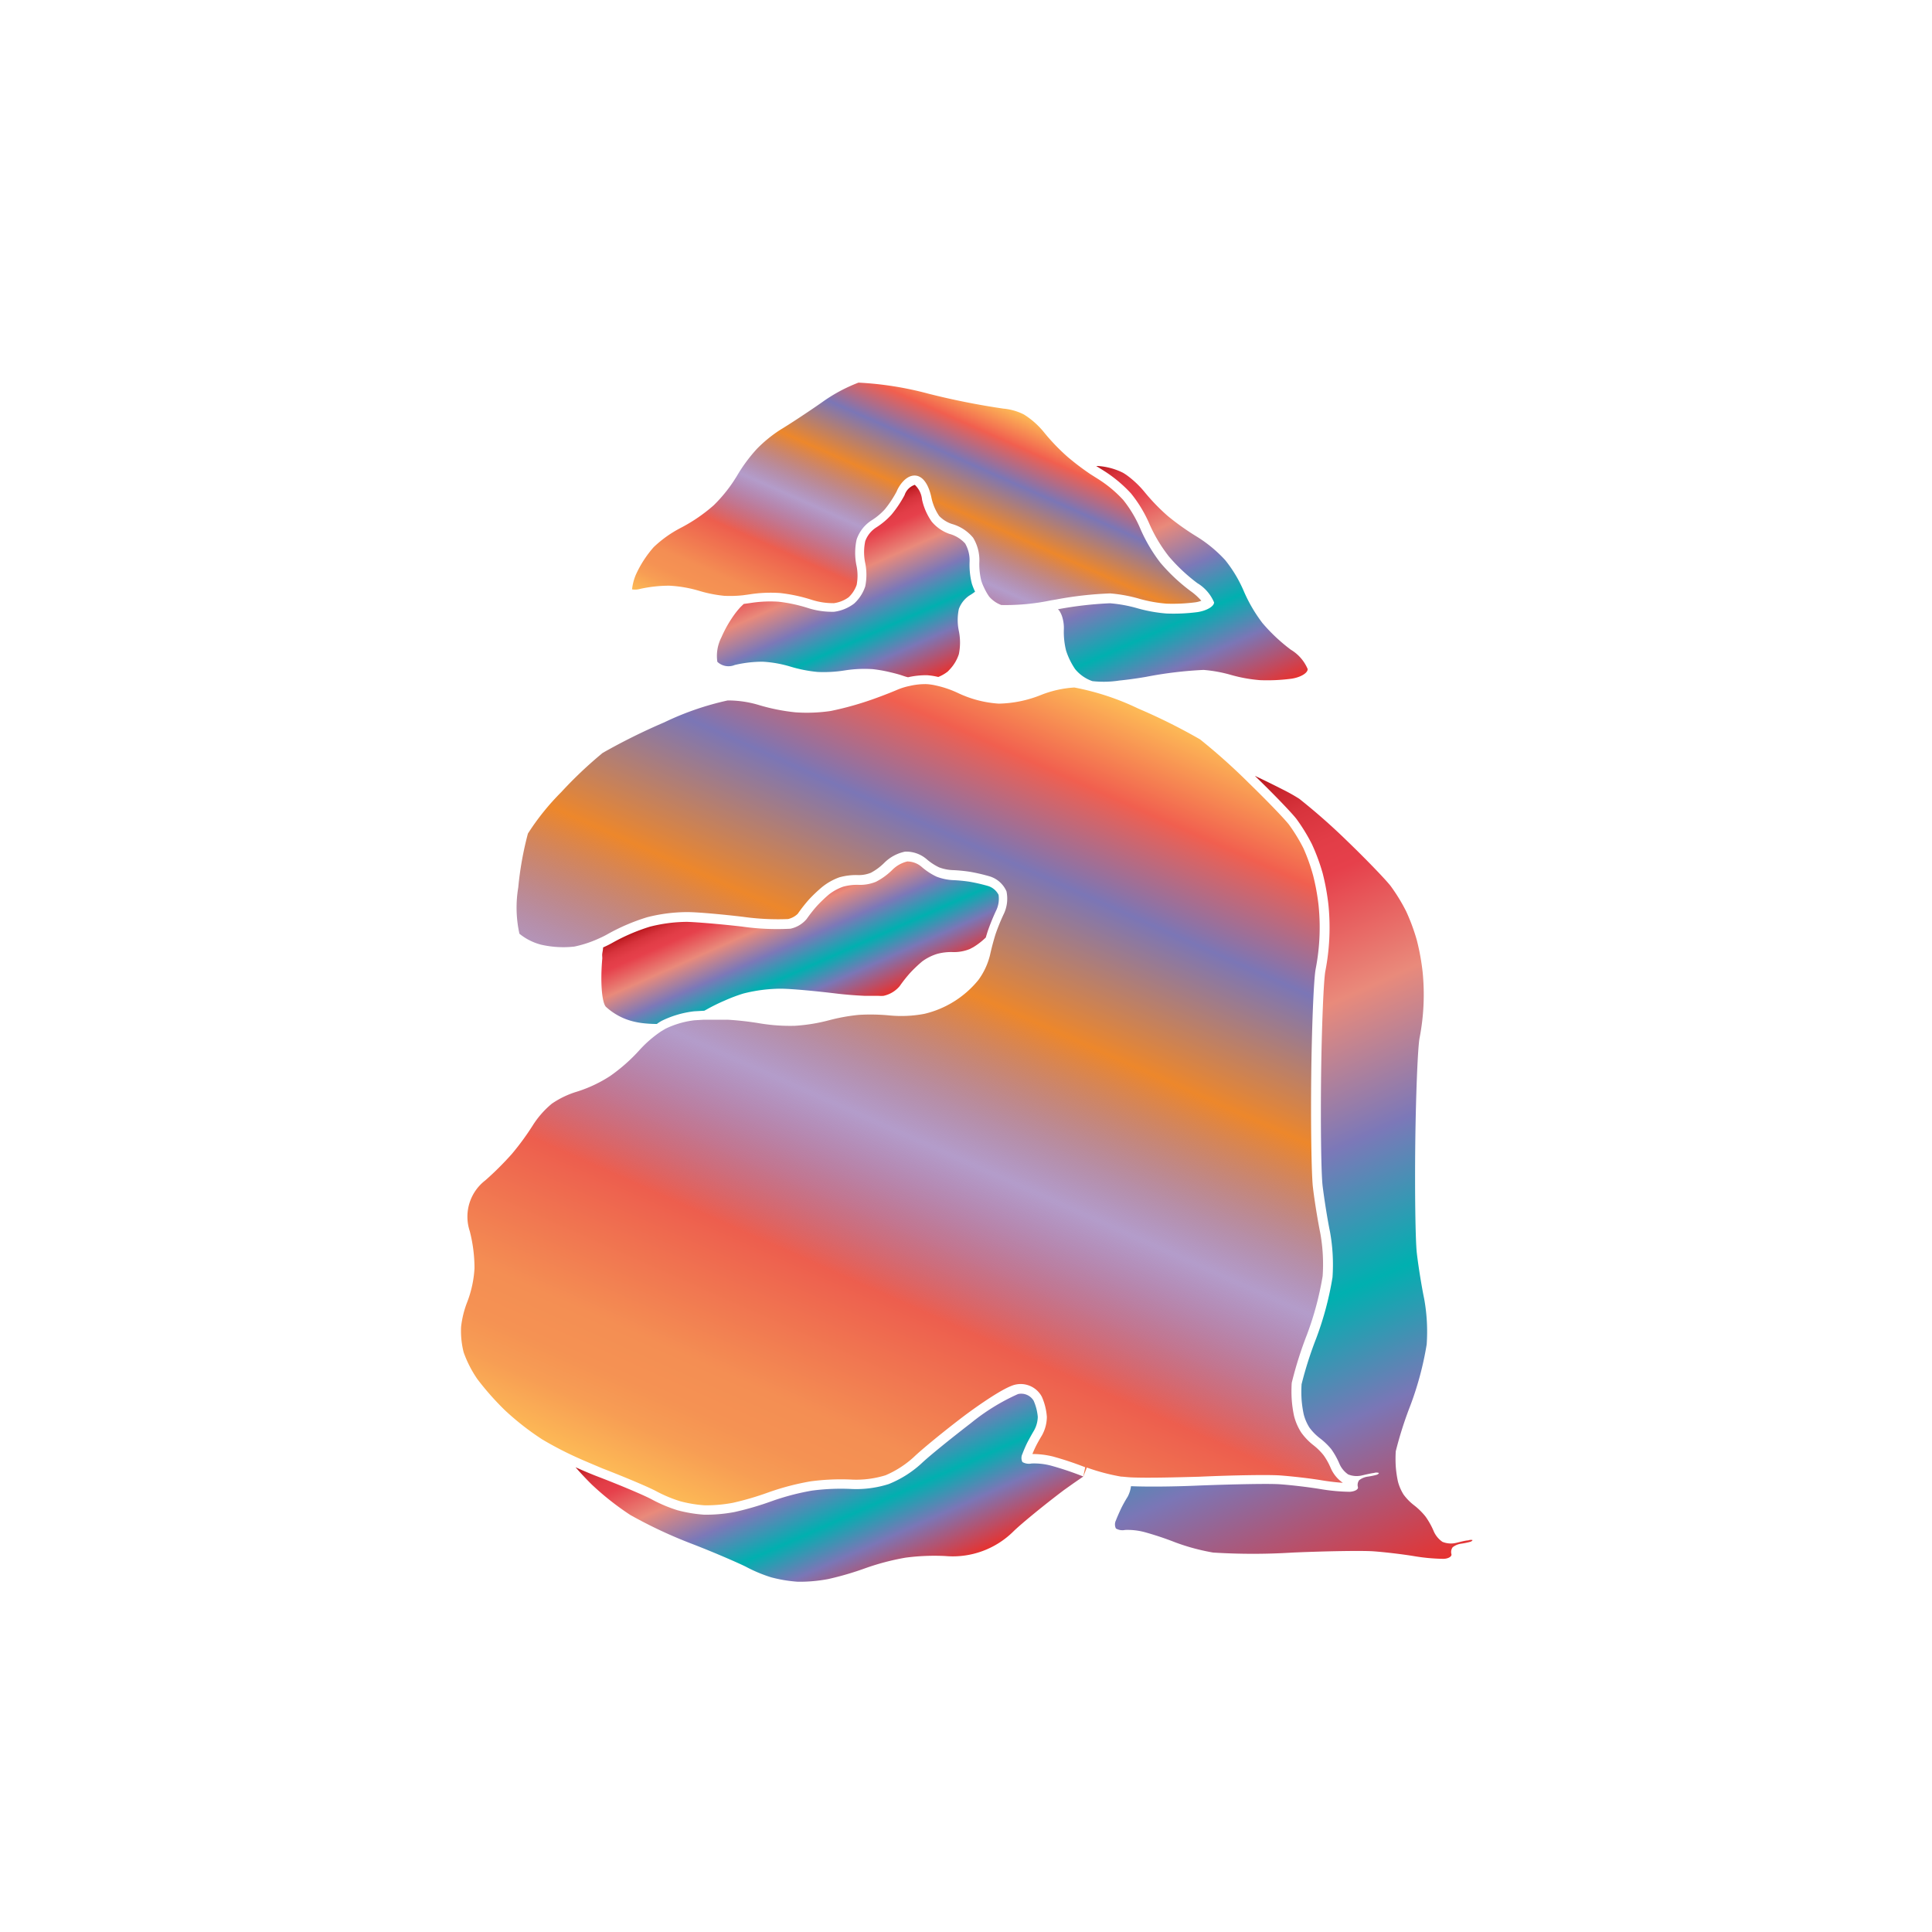 <svg xmlns="http://www.w3.org/2000/svg" xmlns:xlink="http://www.w3.org/1999/xlink" width="200" height="200" viewBox="0 0 200 200"><defs><linearGradient id="a" x1="90.18" y1="72.01" x2="103.62" y2="41.83" gradientUnits="userSpaceOnUse"><stop offset="0" stop-color="#fdba56"/><stop offset=".02" stop-color="#fbb055"/><stop offset=".06" stop-color="#f79d54"/><stop offset=".1" stop-color="#f59253"/><stop offset=".15" stop-color="#f48e53"/><stop offset=".3" stop-color="#ed5e4e"/><stop offset=".47" stop-color="#683a96" stop-opacity=".5"/><stop offset=".64" stop-color="#ed872b"/><stop offset=".79" stop-color="#7b76b6"/><stop offset=".9" stop-color="#f15f4f"/><stop offset="1" stop-color="#fdba56"/></linearGradient><linearGradient id="c" x1="79.18" y1="159.52" x2="117.56" y2="73.3" xlink:href="#a"/><linearGradient id="b" x1="113.83" y1="48.08" x2="125.42" y2="74.11" gradientUnits="userSpaceOnUse"><stop offset="0" stop-color="#b7151b"/><stop offset=".02" stop-color="#c52229"/><stop offset=".06" stop-color="#d7333c"/><stop offset=".11" stop-color="#e23d47"/><stop offset=".15" stop-color="#e6404b"/><stop offset=".3" stop-color="#e98a7b"/><stop offset=".47" stop-color="#7c78b8"/><stop offset=".64" stop-color="#00b0b0"/><stop offset=".79" stop-color="#7b76b6"/><stop offset="1" stop-color="#e7322f"/></linearGradient><linearGradient id="d" x1="83.82" y1="55.02" x2="91.62" y2="72.54" xlink:href="#b"/><linearGradient id="e" x1="113.36" y1="87.74" x2="146.77" y2="162.78" xlink:href="#b"/><linearGradient id="f" x1="79.4" y1="90.36" x2="86.15" y2="105.52" xlink:href="#b"/><linearGradient id="g" x1="81.37" y1="142.22" x2="91.57" y2="165.12" xlink:href="#b"/></defs><title>_</title><path d="M80.85 102.36a16 16 0 0 0-3.85.5 17 17 0 0 0-2 .76h.5a33.59 33.59 0 0 1 3.63.41 17.78 17.78 0 0 0 3.18.22 16.34 16.34 0 0 0 3.06-.5 21.22 21.22 0 0 1 3.48-.63h.8c-.91 0-2-.12-3.07-.25-2.11-.27-4.67-.49-5.73-.51zM98.62 98.57a5.45 5.45 0 0 0-1.66.19 5.2 5.2 0 0 0-1.45.79 14.21 14.21 0 0 0-1.25 1.19 14.81 14.81 0 0 0-1.08 1.37 3 3 0 0 1-1.68 1 3.74 3.74 0 0 1-.48 0c.5 0 1 0 1.38.09a10.91 10.91 0 0 0 2.93-.13 9.53 9.53 0 0 0 2.55-1.07 9.69 9.69 0 0 0 1.89-1.68 5.45 5.45 0 0 0 .84-1.77c0-.14.06-.29.1-.46l-.36.19a4.35 4.35 0 0 1-1.73.29zM110.1 65.11A3.79 3.79 0 0 0 110 64h-.3l-.52.09a34.42 34.42 0 0 1-5 .54 4.2 4.2 0 0 1-1.1-.11 5 5 0 0 1-2.3-1.61 7.82 7.82 0 0 1-.65-1.11 2.85 2.85 0 0 0-.85 1.2 5.48 5.48 0 0 0 0 2.28 6 6 0 0 1 0 2.4 4.19 4.19 0 0 1-1 1.64 11.39 11.39 0 0 1 1.78.69 9.68 9.68 0 0 0 3.35.88 10.43 10.43 0 0 0 3.49-.72 13.22 13.22 0 0 1 4.26-1h.07a7.5 7.5 0 0 1-.94-1.92 8 8 0 0 1-.19-2.14zM112.16 152.85z" fill="none"/><path d="M110.51 47.29a21.47 21.47 0 0 1-2.51-2.63 8.45 8.45 0 0 0-2-1.75 5.83 5.83 0 0 0-2.13-.61 77.13 77.13 0 0 1-7.78-1.55 34.47 34.47 0 0 0-7.22-1.14 16.63 16.63 0 0 0-3.81 2.06c-1.52 1.06-3.43 2.31-4.25 2.8a14 14 0 0 0-2.46 2 16.45 16.45 0 0 0-2 2.69 15.34 15.34 0 0 1-2.47 3.15 17 17 0 0 1-3.4 2.33 12.18 12.18 0 0 0-2.81 2 11.5 11.5 0 0 0-1.84 2.84 5.33 5.33 0 0 0-.4 1.53 1.8 1.8 0 0 0 .67-.01 14.16 14.16 0 0 1 3.17-.37 13.17 13.17 0 0 1 3.13.54 13.48 13.48 0 0 0 2.59.51 12.62 12.62 0 0 0 1.94-.06l.65-.09a14.11 14.11 0 0 1 3.16-.14 16.73 16.73 0 0 1 3.25.69 7.26 7.26 0 0 0 2.34.36 3.39 3.39 0 0 0 1.52-.61 3.22 3.22 0 0 0 .83-1.28 5.1 5.1 0 0 0 0-1.92 6.44 6.44 0 0 1 0-2.79 3.81 3.81 0 0 1 1.59-2 6.58 6.58 0 0 0 1.34-1.13 11.33 11.33 0 0 0 1.21-1.83c.18-.48 1-1.88 2.13-1.62.92.24 1.33 1.54 1.48 2.3a5.35 5.35 0 0 0 .79 1.85 3.24 3.24 0 0 0 1.32.83 4.36 4.36 0 0 1 2.2 1.43 4.48 4.48 0 0 1 .64 2.55 7.08 7.08 0 0 0 .2 1.89 5.14 5.14 0 0 0 .28.7 6.18 6.18 0 0 0 .53.94 3.05 3.05 0 0 0 1.26.88 22.86 22.86 0 0 0 5.14-.48l.54-.09a37.65 37.65 0 0 1 5.6-.63A15.33 15.33 0 0 1 118 62a14.45 14.45 0 0 0 2.75.49 18.26 18.26 0 0 0 3-.14 2.73 2.73 0 0 0 .61-.16 6.24 6.24 0 0 0-1.11-1 18.87 18.87 0 0 1-3.14-2.95 16.52 16.52 0 0 1-2.09-3.57 12.59 12.59 0 0 0-1.75-2.92 12.91 12.91 0 0 0-2.64-2.19l-.76-.48a26.89 26.89 0 0 1-2.36-1.79z" fill="url(#a)"/><path d="M112.51 151.92a21.23 21.23 0 0 0 3.55.94c.23 0 .6.06 1.07.08 1.67.07 4.48 0 7-.07 3.54-.16 7.25-.22 8.44-.13s3.07.3 4.25.5c.78.13 1.6.22 2.19.26a3.6 3.6 0 0 1-1.28-1.59 6.84 6.84 0 0 0-.71-1.26 6.14 6.14 0 0 0-1-1 6.43 6.43 0 0 1-1.32-1.36 5.81 5.81 0 0 1-.74-1.71 12.32 12.32 0 0 1-.24-1.69 13.74 13.74 0 0 1 0-1.74 39.87 39.87 0 0 1 1.58-5 32.29 32.29 0 0 0 1.62-6.05 18.06 18.06 0 0 0-.24-4.42c-.27-1.33-.62-3.48-.77-4.8s-.23-6.54-.17-11.59c.05-4.52.24-9.86.46-11a22.54 22.54 0 0 0 .3-6.55 23.13 23.13 0 0 0-.57-3.13 19.59 19.59 0 0 0-1-2.8 17.8 17.8 0 0 0-1.5-2.45c-.4-.52-2.12-2.33-4.2-4.35l-.16-.16a63.82 63.82 0 0 0-4.84-4.31 60.3 60.3 0 0 0-6.4-3.19 26.74 26.74 0 0 0-6.61-2.18 11.21 11.21 0 0 0-3.5.79 12.29 12.29 0 0 1-4.32.88 11.56 11.56 0 0 1-4.21-1.09 10.62 10.62 0 0 0-2.27-.78 5.91 5.91 0 0 0-1-.15 7.09 7.09 0 0 0-1.76.19 6.77 6.77 0 0 0-1.24.38c-1 .43-2.52 1-3.47 1.3a32.71 32.71 0 0 1-3.45.91 16.81 16.81 0 0 1-3.65.14 20.37 20.37 0 0 1-3.74-.74 11.08 11.08 0 0 0-3.28-.49 29.81 29.81 0 0 0-6.57 2.27 63.83 63.83 0 0 0-6.37 3.16A43.24 43.24 0 0 0 58.1 82a25.53 25.53 0 0 0-3.45 4.29 34 34 0 0 0-1 5.58 12.6 12.6 0 0 0 .12 4.79A5.89 5.89 0 0 0 56 97.79a10.33 10.33 0 0 0 3.45.2 11.77 11.77 0 0 0 2.55-.84 9.63 9.63 0 0 0 .92-.46A20.84 20.84 0 0 1 67 94.95a16.93 16.93 0 0 1 4.14-.53c1.09 0 3.69.24 5.79.49a26.12 26.12 0 0 0 4.65.23 2.14 2.14 0 0 0 1-.54 15.51 15.51 0 0 1 1.17-1.49 15.25 15.25 0 0 1 1.36-1.29 6.18 6.18 0 0 1 1.78-1 6.46 6.46 0 0 1 2-.23 3.34 3.34 0 0 0 1.26-.24 5.85 5.85 0 0 0 1.36-1 4.25 4.25 0 0 1 2.19-1.19 3.27 3.27 0 0 1 2.27.82 5.7 5.7 0 0 0 1.25.81 4.53 4.53 0 0 0 1.31.28 16.52 16.52 0 0 1 1.9.18 19.71 19.71 0 0 1 1.95.45 2.79 2.79 0 0 1 1.81 1.57 3.7 3.7 0 0 1-.32 2.43 21.15 21.15 0 0 0-.81 2 26.307 26.307 0 0 0-.57 2.15 7.29 7.29 0 0 1-1.21 2.6 10.23 10.23 0 0 1-5.58 3.5 12.81 12.81 0 0 1-3.59.17 20.65 20.65 0 0 0-3.21-.06 19.42 19.42 0 0 0-3.09.56 18.23 18.23 0 0 1-3.52.57 19.08 19.08 0 0 1-3.62-.25 31.77 31.77 0 0 0-3.36-.38H72.88l-1 .06a9.39 9.39 0 0 0-3 .88l-.42.25a12.25 12.25 0 0 0-2.23 1.92 17.91 17.91 0 0 1-3.07 2.72 14 14 0 0 1-3.41 1.61 9.37 9.37 0 0 0-2.62 1.25 9.51 9.51 0 0 0-1.94 2.19 27.12 27.12 0 0 1-2.19 3 31.58 31.58 0 0 1-2.76 2.75 4.74 4.74 0 0 0-1.61 5.26 15.45 15.45 0 0 1 .49 3.84 11.52 11.52 0 0 1-.75 3.49 10.06 10.06 0 0 0-.64 2.59A9 9 0 0 0 48 140a12 12 0 0 0 1.42 2.77 29.15 29.15 0 0 0 2.86 3.23 28.09 28.09 0 0 0 3.84 3 36.43 36.43 0 0 0 3.88 2c.79.35 1.59.68 2.34 1 2.12.82 4.82 1.94 5.67 2.41a14.1 14.1 0 0 0 2.41 1 13.44 13.44 0 0 0 2.53.42 15 15 0 0 0 2.92-.26 30.46 30.46 0 0 0 3.68-1.08 26.52 26.52 0 0 1 4.35-1.14 23.84 23.84 0 0 1 4.35-.18 10.24 10.24 0 0 0 3.42-.45 10.34 10.34 0 0 0 2.91-1.87c.85-.82 3.21-2.75 5.27-4.31 1.34-1 4.17-3 5.29-3.21a2.48 2.48 0 0 1 2.71 1.26 6.2 6.2 0 0 1 .52 2.09 4 4 0 0 1-.53 1.95c-.2.32-.49.84-.64 1.15s-.22.48-.33.74a8.87 8.87 0 0 1 2.14.26 33.67 33.67 0 0 1 3.33 1.11l-.21 1z" fill="url(#c)"/><path d="M113.64 48.24h-.16l.72.45a13.93 13.93 0 0 1 2.89 2.4 13.64 13.64 0 0 1 1.92 3.2A15.67 15.67 0 0 0 121 57.6a18.09 18.09 0 0 0 2.94 2.76 4.27 4.27 0 0 1 1.74 2c0 .41-.75.85-1.68 1a19.18 19.18 0 0 1-3.25.15 15.48 15.48 0 0 1-3-.54 14.41 14.41 0 0 0-2.85-.52 38.1 38.1 0 0 0-5.38.62 1.77 1.77 0 0 1 .14.15 2.55 2.55 0 0 1 .34.78 3.79 3.79 0 0 1 .13 1.13 8 8 0 0 0 .23 2.22 7.5 7.5 0 0 0 .94 1.92 4 4 0 0 0 1.78 1.24 10.63 10.63 0 0 0 2.79-.06c.87-.09 1.84-.22 2.81-.39a41.1 41.1 0 0 1 5.91-.71 14.41 14.41 0 0 1 2.85.52 15.48 15.48 0 0 0 3 .54 19.18 19.18 0 0 0 3.25-.15c.93-.14 1.69-.58 1.68-1a4.27 4.27 0 0 0-1.74-2 18.09 18.09 0 0 1-2.94-2.76 15.67 15.67 0 0 1-1.94-3.32 13.64 13.64 0 0 0-1.92-3.2 13.93 13.93 0 0 0-2.89-2.4 26.59 26.59 0 0 1-3.05-2.16 20.84 20.84 0 0 1-2.4-2.48 10.06 10.06 0 0 0-1.73-1.66 5.17 5.17 0 0 0-.51-.34 6.77 6.77 0 0 0-2.61-.7z" fill="url(#b)"/><path d="M94 70.11a8.23 8.23 0 0 1 2-.21 7.19 7.19 0 0 1 1.13.18 3.85 3.85 0 0 0 1-.58l.13-.14a4.19 4.19 0 0 0 1-1.64 6 6 0 0 0 0-2.4 5.48 5.48 0 0 1 0-2.28 2.85 2.85 0 0 1 .85-1.21 2.09 2.09 0 0 1 .29-.21 5.31 5.31 0 0 0 .54-.37 6.1 6.1 0 0 1-.34-.85 8 8 0 0 1-.23-2.22 3.53 3.53 0 0 0-.46-1.92 3.42 3.42 0 0 0-1.65-1A4.18 4.18 0 0 1 96.45 54a6.29 6.29 0 0 1-1-2.28 2.39 2.39 0 0 0-.75-1.53 1.67 1.67 0 0 0-1.06 1.07 12.13 12.13 0 0 1-1.34 2 7.6 7.6 0 0 1-1.59 1.34 2.84 2.84 0 0 0-1.14 1.42 5.48 5.48 0 0 0 0 2.28 6 6 0 0 1 0 2.4 4.19 4.19 0 0 1-1.15 1.78 4.37 4.37 0 0 1-2.07.85 8.23 8.23 0 0 1-2.75-.4 15.91 15.91 0 0 0-3-.64 13.11 13.11 0 0 0-2.89.13l-.72.1-.32.31a8.41 8.41 0 0 0-.62.75A12.75 12.75 0 0 0 74.67 66a4.19 4.19 0 0 0-.41 2.51 1.68 1.68 0 0 0 1.8.33 12.44 12.44 0 0 1 2.89-.34 12.24 12.24 0 0 1 2.85.5 14.45 14.45 0 0 0 2.83.56 13.7 13.7 0 0 0 2.83-.16 13.11 13.11 0 0 1 2.89-.13 14.47 14.47 0 0 1 1.85.33c.43.1.84.21 1.17.32s.41.14.63.19z" fill="url(#d)"/><path d="M152 159.46c-.24 0-.82.15-1.27.26a2.33 2.33 0 0 1-1.41-.11 2.57 2.57 0 0 1-.92-1.14 7.87 7.87 0 0 0-.84-1.49 7 7 0 0 0-1.17-1.15 5.5 5.5 0 0 1-1.09-1.11 4.82 4.82 0 0 1-.59-1.37 11.54 11.54 0 0 1-.22-1.53 12.71 12.71 0 0 1 0-1.59 39.34 39.34 0 0 1 1.52-4.76 33 33 0 0 0 1.68-6.3 19 19 0 0 0-.26-4.72c-.27-1.3-.61-3.42-.76-4.72s-.22-6.45-.16-11.46.26-9.87.44-10.8a23.56 23.56 0 0 0 .32-6.85 24.11 24.11 0 0 0-.6-3.29 20.64 20.64 0 0 0-1.11-3 18.79 18.79 0 0 0-1.6-2.61c-.51-.66-2.51-2.74-4.46-4.62a64.64 64.64 0 0 0-5-4.41 18.81 18.81 0 0 0-1.79-1c-.8-.41-1.77-.89-2.8-1.37 1.89 1.83 3.8 3.81 4.3 4.46a18.79 18.79 0 0 1 1.6 2.61 20.64 20.64 0 0 1 1.11 3 24.11 24.11 0 0 1 .6 3.29 23.56 23.56 0 0 1-.32 6.85c-.18.93-.38 5.79-.44 10.8s0 10.16.16 11.46.49 3.42.76 4.72a19 19 0 0 1 .26 4.72 33 33 0 0 1-1.68 6.3 39.34 39.34 0 0 0-1.52 4.76 12.71 12.71 0 0 0 0 1.59 11.54 11.54 0 0 0 .22 1.53 4.82 4.82 0 0 0 .59 1.37 5.5 5.5 0 0 0 1.09 1.11 7 7 0 0 1 1.16 1.11 7.87 7.87 0 0 1 .84 1.49 2.57 2.57 0 0 0 .92 1.14 2.33 2.33 0 0 0 1.41.11c.46-.11 1-.23 1.27-.26a.77.77 0 0 1 .5 0c0 .05-.07.14-.23.19a7.45 7.45 0 0 1-.92.19 1.86 1.86 0 0 0-.89.37.83.83 0 0 0-.13.71c.07.24-.32.46-.86.49a19.7 19.7 0 0 1-3.07-.29c-1.15-.19-3-.41-4.16-.49s-4.89 0-8.33.13c-2.63.12-5.41.14-7.07.07a3.13 3.13 0 0 1-.3 1l-.05.1c-.22.34-.53.9-.69 1.24s-.4.88-.52 1.2a.94.94 0 0 0 0 .84 1.35 1.35 0 0 0 .95.15 6.86 6.86 0 0 1 2 .22 32.46 32.46 0 0 1 3.21 1.07 22 22 0 0 0 3.9 1.05 66 66 0 0 0 8.25 0c3.44-.15 7.18-.21 8.33-.13s3 .3 4.16.49a19.7 19.7 0 0 0 3.07.29c.54 0 .93-.25.86-.49a.83.83 0 0 1 .13-.71 1.86 1.86 0 0 1 .89-.37 7.45 7.45 0 0 0 .92-.19c.16-.05.26-.14.23-.19a.77.77 0 0 0-.42.04z" fill="url(#e)"/><path d="M68.47 105.69a10.31 10.31 0 0 1 3.38-1l1.06-.06.24-.13a18.59 18.59 0 0 1 1.8-.89 17 17 0 0 1 2-.76 16 16 0 0 1 3.85-.5c1.06 0 3.62.24 5.69.49 1.06.13 2.16.21 3.07.25h1.41a3.74 3.74 0 0 0 .48 0 3 3 0 0 0 1.68-1 14.81 14.81 0 0 1 1.08-1.37 14.21 14.21 0 0 1 1.25-1.19 5.2 5.2 0 0 1 1.54-.78 5.45 5.45 0 0 1 1.66-.19 4.35 4.35 0 0 0 1.74-.32l.36-.19a7.33 7.33 0 0 0 1.29-1c.06-.22.13-.43.18-.6a22.25 22.25 0 0 1 .86-2.13 2.8 2.8 0 0 0 .28-1.69 1.83 1.83 0 0 0-1.15-.93 18.41 18.41 0 0 0-1.83-.42 15.74 15.74 0 0 0-1.77-.17 5.49 5.49 0 0 1-1.67-.36 6.64 6.64 0 0 1-1.53-1 2.28 2.28 0 0 0-1.5-.57 3.3 3.3 0 0 0-1.58.9 6.79 6.79 0 0 1-1.66 1.2 4.35 4.35 0 0 1-1.74.32 5.45 5.45 0 0 0-1.66.19 5.2 5.2 0 0 0-1.45.79 14.21 14.21 0 0 0-1.25 1.19 14.81 14.81 0 0 0-1.08 1.37 3 3 0 0 1-1.68 1 25.65 25.65 0 0 1-5-.22c-2.07-.24-4.63-.46-5.69-.49a16 16 0 0 0-3.85.5 20.08 20.08 0 0 0-3.85 1.65 10.65 10.65 0 0 1-1 .5c0 .2-.05.41-.08.61s0 .35 0 .52c-.21 2.3-.07 4.48.36 5a6.47 6.47 0 0 0 2.77 1.51 8.08 8.08 0 0 0 1 .19A12.78 12.78 0 0 0 68 106c.15-.12.32-.22.47-.31z" fill="url(#f)"/><path d="M112.16 152.85l-.16-.06a32.46 32.46 0 0 0-3.21-1.07 6.86 6.86 0 0 0-2-.22 1.35 1.35 0 0 1-.95-.15.94.94 0 0 1 0-.84c.12-.33.35-.87.52-1.2s.48-.89.69-1.24a3 3 0 0 0 .38-1.4A5.23 5.23 0 0 0 107 145a1.5 1.5 0 0 0-1.61-.69 21.76 21.76 0 0 0-4.87 3c-2 1.54-4.36 3.44-5.18 4.23a11.19 11.19 0 0 1-3.34 2.09 11.1 11.1 0 0 1-3.83.51 22.77 22.77 0 0 0-4.13.17 25.57 25.57 0 0 0-4.15 1.09 31.31 31.31 0 0 1-3.83 1.12 15.79 15.79 0 0 1-3.17.28 14.48 14.48 0 0 1-2.76-.46 15.12 15.12 0 0 1-2.62-1.1c-.7-.39-3.19-1.45-5.54-2.35-.76-.29-1.59-.64-2.39-1 .55.63 1.15 1.27 1.67 1.78a28.89 28.89 0 0 0 4 3.16 48.27 48.27 0 0 0 6.41 3c2.34.9 4.84 2 5.54 2.35a15.12 15.12 0 0 0 2.62 1.1 14.48 14.48 0 0 0 2.76.46 15.79 15.79 0 0 0 3.17-.28 31.31 31.31 0 0 0 3.83-1.12 25.57 25.57 0 0 1 4.15-1.09 22.77 22.77 0 0 1 4.13-.17 8.92 8.92 0 0 0 7.1-2.6c.82-.79 3.15-2.7 5.18-4.23l1-.71 1-.69z" fill="url(#g)"/></svg>